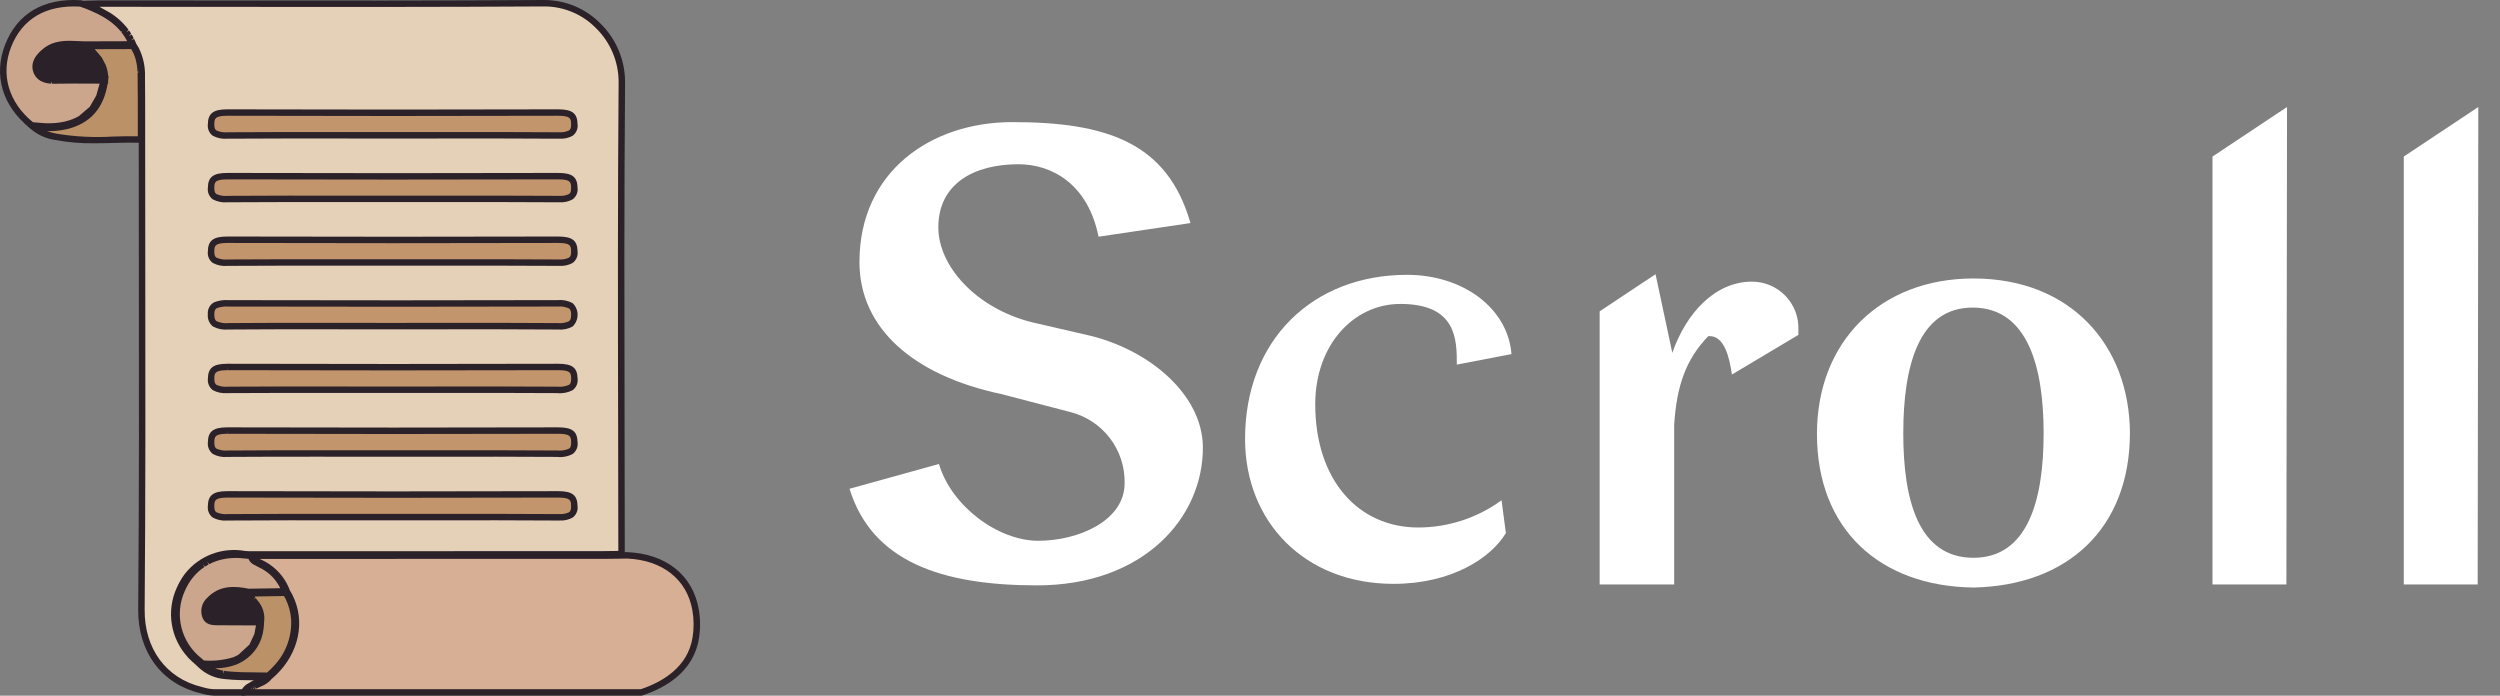 <svg width="115" height="32" viewBox="0 0 115 32" fill="none" xmlns="http://www.w3.org/2000/svg">
<rect x="0" y="0" width="115" height="32" fill="#808080" stroke="none"/>
<path d="M54.761 10.261L50.533 10.888C50.047 8.467 48.391 7.555 46.848 7.555C44.82 7.555 43.163 8.438 43.163 10.461C43.163 12.227 44.877 14.164 47.448 14.819L50.162 15.446C52.932 16.13 55.303 18.181 55.332 20.545C55.361 23.821 52.59 26.927 47.705 26.927C43.277 26.927 40.107 25.815 39.078 22.483L43.192 21.343C43.763 23.28 45.906 24.876 47.762 24.876C49.59 24.876 51.733 23.964 51.733 22.226C51.748 21.477 51.508 20.744 51.051 20.149C50.595 19.553 49.949 19.131 49.219 18.95L46.048 18.124C42.02 17.269 39.535 15.104 39.535 12.056C39.535 7.868 42.849 5.617 46.562 5.617C50.904 5.617 53.704 6.557 54.761 10.261Z" fill="white"/>
<path d="M64.101 26.857C59.987 26.857 57.273 23.98 57.273 20.191C57.273 15.633 60.387 12.642 64.729 12.642C67.271 12.642 69.357 14.151 69.528 16.288L67.014 16.772C67.014 15.633 67.014 13.981 64.415 13.981C62.272 13.981 60.501 15.861 60.501 18.596C60.501 22.071 62.472 24.265 65.243 24.265C66.62 24.262 67.96 23.823 69.071 23.012L69.271 24.521C68.585 25.661 66.786 26.857 64.101 26.857Z" fill="white"/>
<path d="M77.012 19.536V26.886H73.584V14.322L76.155 12.613L76.926 16.231C77.583 14.351 78.926 12.956 80.583 12.956C80.872 12.954 81.158 13.012 81.424 13.124C81.69 13.236 81.931 13.401 82.131 13.609C82.331 13.817 82.487 14.063 82.589 14.333C82.691 14.602 82.737 14.89 82.725 15.178V15.405L79.669 17.229C79.554 16.46 79.326 15.405 78.583 15.463C77.526 16.545 77.126 17.798 77.012 19.536Z" fill="white"/>
<path d="M90.779 12.81C86.522 12.81 83.58 15.687 83.58 19.961C83.58 24.348 86.465 26.969 90.779 27.026C95.092 26.94 97.977 24.32 97.977 19.904C97.949 15.887 95.263 12.81 90.779 12.81ZM90.779 25.658C88.236 25.658 87.551 22.98 87.551 19.932C87.551 16.884 88.236 14.121 90.779 14.149C93.292 14.177 94.007 16.913 94.007 19.932C94.007 22.98 93.292 25.658 90.779 25.658Z" fill="white"/>
<path d="M101.775 7.201L105.203 4.922L105.174 26.886H101.775V7.201Z" fill="white"/>
<path d="M110.574 7.201L114.002 4.922L113.973 26.886H110.574V7.201Z" fill="white"/>
<path d="M3.597 2.038C3.073 2.011 2.532 1.984 2.073 2.363C1.843 2.553 1.55 2.85 1.663 3.236C1.674 3.274 1.688 3.311 1.706 3.347C1.711 3.356 1.717 3.364 1.723 3.374C1.735 3.398 1.75 3.421 1.766 3.443C1.773 3.452 1.782 3.46 1.79 3.469C1.806 3.488 1.824 3.507 1.843 3.524C1.852 3.532 1.863 3.538 1.872 3.546C1.893 3.562 1.914 3.577 1.936 3.59C1.948 3.597 1.96 3.602 1.972 3.608C1.996 3.62 2.021 3.631 2.046 3.641C2.06 3.646 2.075 3.65 2.09 3.654C2.117 3.663 2.143 3.671 2.172 3.677C2.189 3.681 2.208 3.683 2.226 3.686C2.255 3.69 2.283 3.695 2.314 3.698C2.336 3.699 2.359 3.7 2.381 3.701C2.404 3.702 2.426 3.704 2.45 3.704C2.463 3.704 2.476 3.704 2.489 3.704C3.035 3.692 3.59 3.695 4.127 3.698C4.285 3.699 4.442 3.7 4.599 3.7C4.651 3.7 4.703 3.701 4.755 3.701C4.752 3.727 4.747 3.753 4.743 3.779C4.739 3.811 4.734 3.843 4.728 3.874C4.722 3.905 4.716 3.936 4.709 3.966C4.703 3.996 4.697 4.027 4.69 4.056C4.683 4.086 4.674 4.115 4.666 4.145C4.659 4.173 4.651 4.202 4.643 4.229C4.634 4.258 4.624 4.285 4.615 4.313C4.606 4.34 4.597 4.367 4.588 4.393C4.578 4.421 4.566 4.447 4.555 4.473C4.545 4.498 4.535 4.524 4.524 4.548C4.512 4.574 4.499 4.599 4.487 4.624C4.475 4.647 4.464 4.671 4.452 4.694C4.438 4.719 4.424 4.742 4.41 4.766C4.397 4.788 4.385 4.81 4.371 4.831C4.356 4.854 4.34 4.876 4.325 4.898C4.31 4.919 4.297 4.94 4.282 4.959C4.265 4.981 4.247 5.001 4.23 5.022C4.215 5.041 4.2 5.06 4.184 5.078C4.166 5.099 4.146 5.118 4.127 5.137C4.11 5.154 4.094 5.172 4.077 5.189C4.057 5.208 4.036 5.225 4.015 5.244C3.997 5.259 3.98 5.275 3.962 5.29C3.94 5.308 3.916 5.325 3.893 5.342C3.875 5.355 3.857 5.37 3.838 5.383C3.813 5.4 3.788 5.415 3.762 5.431C3.743 5.443 3.724 5.456 3.705 5.467C3.677 5.483 3.649 5.497 3.621 5.512C3.601 5.522 3.583 5.533 3.563 5.543C3.531 5.559 3.497 5.573 3.463 5.587C3.446 5.595 3.43 5.603 3.412 5.61C3.361 5.631 3.307 5.65 3.253 5.668C3.178 5.693 3.102 5.715 3.026 5.732C3.002 5.738 2.978 5.742 2.954 5.747C2.902 5.758 2.851 5.769 2.799 5.777C2.764 5.782 2.729 5.785 2.694 5.79C2.653 5.795 2.612 5.801 2.571 5.804C2.53 5.808 2.488 5.809 2.447 5.811C2.413 5.813 2.379 5.816 2.344 5.817C2.3 5.818 2.255 5.817 2.211 5.817C2.18 5.817 2.149 5.817 2.119 5.817C2.072 5.815 2.025 5.813 1.979 5.81C1.951 5.809 1.922 5.808 1.894 5.806C1.848 5.803 1.801 5.799 1.755 5.795C1.727 5.793 1.7 5.791 1.672 5.788C1.631 5.784 1.59 5.78 1.549 5.775C1.518 5.772 1.488 5.769 1.457 5.765C0.256 4.81 -0.15 3.445 0.371 2.112C0.91 0.734 2.065 0.058 3.709 0.158C4.08 0.281 4.438 0.437 4.78 0.625L4.781 0.625C4.837 0.657 4.892 0.69 4.947 0.725L4.948 0.726C5.002 0.76 5.056 0.796 5.108 0.833L5.11 0.835C5.162 0.872 5.212 0.911 5.262 0.951L5.266 0.954C5.315 0.994 5.363 1.035 5.409 1.078L5.417 1.086C5.462 1.127 5.505 1.17 5.548 1.215C5.553 1.22 5.557 1.225 5.562 1.23C5.601 1.273 5.64 1.317 5.677 1.362C5.685 1.372 5.692 1.382 5.7 1.392C5.733 1.433 5.765 1.476 5.796 1.52C5.808 1.537 5.819 1.554 5.83 1.571C5.856 1.609 5.881 1.648 5.905 1.688C5.921 1.715 5.936 1.744 5.951 1.772C5.968 1.803 5.986 1.835 6.002 1.867C6.023 1.909 6.042 1.953 6.062 1.997C6.068 2.013 6.075 2.028 6.082 2.044L3.865 2.049C3.776 2.047 3.686 2.042 3.597 2.038Z" fill="#CBA68D"/>
<path d="M2.296 5.965C2.278 5.965 2.26 5.965 2.242 5.965L2.211 5.965H2.177L2.115 5.964C2.077 5.964 2.038 5.962 2 5.959L1.398 5.907L1.365 5.881C0.111 4.883 -0.312 3.454 0.234 2.058C0.798 0.614 2.003 -0.094 3.719 0.01L3.759 0.018C4.138 0.143 4.505 0.303 4.855 0.496C4.914 0.53 4.971 0.564 5.027 0.6C5.085 0.637 5.141 0.674 5.195 0.713C5.252 0.754 5.305 0.794 5.357 0.836C5.412 0.881 5.462 0.924 5.511 0.969C5.566 1.021 5.612 1.066 5.657 1.113C5.713 1.175 5.754 1.221 5.793 1.269L5.817 1.3C5.852 1.344 5.886 1.388 5.919 1.435L5.943 1.472C5.982 1.53 6.008 1.57 6.033 1.613C6.047 1.635 6.059 1.658 6.072 1.681L5.959 1.784L6.089 1.713C6.105 1.742 6.121 1.771 6.136 1.801C6.158 1.846 6.179 1.892 6.199 1.938L6.305 2.191L3.866 2.198C3.774 2.195 3.686 2.19 3.597 2.186L3.589 2.186C3.072 2.159 2.583 2.134 2.169 2.477C1.85 2.74 1.738 2.961 1.806 3.194C1.815 3.224 1.826 3.253 1.84 3.281C1.863 3.319 1.873 3.337 1.885 3.353C1.917 3.387 1.928 3.401 1.941 3.412C1.98 3.441 1.995 3.452 2.012 3.462L2.04 3.475C2.059 3.485 2.079 3.495 2.099 3.502L2.091 3.654L2.135 3.513C2.159 3.52 2.181 3.527 2.204 3.532L2.251 3.539C2.279 3.544 2.303 3.548 2.328 3.55L2.451 3.556L2.487 3.556C3.046 3.544 3.621 3.547 4.129 3.55L4.927 3.553L4.893 3.788L4.756 3.805L4.887 3.825L4.86 3.976L4.705 3.99L4.85 4.02L4.816 4.163L4.661 4.168L4.804 4.206L4.763 4.34L4.608 4.336L4.749 4.382L4.701 4.511L4.547 4.495L4.685 4.551L4.63 4.671L4.477 4.645L4.611 4.71L4.583 4.765C4.572 4.785 4.561 4.804 4.55 4.823L4.399 4.786L4.528 4.86L4.497 4.911C4.485 4.93 4.472 4.948 4.459 4.966L4.312 4.917L4.435 5.001L4.401 5.049C4.388 5.066 4.373 5.083 4.359 5.1L4.217 5.04L4.332 5.133L4.296 5.177C4.281 5.193 4.265 5.209 4.25 5.225L4.112 5.154L4.22 5.256L4.181 5.296C4.164 5.311 4.147 5.326 4.13 5.341L3.998 5.26L4.098 5.37L4.056 5.405C4.038 5.42 4.02 5.433 4.001 5.447L3.875 5.356L3.966 5.474L3.923 5.505C3.903 5.519 3.882 5.532 3.861 5.544L3.743 5.444L3.824 5.568L3.78 5.595C3.758 5.608 3.734 5.621 3.711 5.633L3.6 5.524L3.671 5.654L3.629 5.676C3.6 5.69 3.569 5.703 3.538 5.717L3.443 5.597L3.505 5.731L3.469 5.747C3.415 5.769 3.358 5.79 3.301 5.809C3.221 5.835 3.142 5.858 3.062 5.876L3.012 5.886L2.955 5.747L2.965 5.896C2.918 5.906 2.87 5.916 2.823 5.923C2.798 5.927 2.773 5.93 2.748 5.932L2.678 5.941C2.647 5.945 2.616 5.949 2.585 5.952C2.554 5.954 2.522 5.956 2.49 5.957L2.349 5.964C2.331 5.965 2.313 5.965 2.296 5.965ZM2.212 5.669L2.245 5.669C2.277 5.669 2.309 5.67 2.341 5.669L2.477 5.662C2.504 5.661 2.532 5.659 2.56 5.657C2.586 5.655 2.612 5.651 2.639 5.648L2.777 5.631C2.819 5.624 2.861 5.615 2.903 5.607L2.993 5.589C3.064 5.572 3.136 5.552 3.207 5.528C3.259 5.511 3.309 5.493 3.357 5.473L3.405 5.452C3.447 5.434 3.473 5.422 3.499 5.41L3.573 5.371C3.593 5.361 3.612 5.351 3.631 5.34L4.131 4.911L4.427 4.397L4.583 3.848L4.127 3.846C3.621 3.843 3.048 3.84 2.493 3.852L2.451 3.852C2.432 3.852 2.415 3.851 2.397 3.85L2.362 3.7L2.357 3.848C2.338 3.847 2.32 3.847 2.302 3.845C2.269 3.842 2.238 3.837 2.208 3.833C2.172 3.827 2.157 3.825 2.142 3.822C2.109 3.815 2.079 3.806 2.048 3.796C2.021 3.789 2.008 3.785 1.996 3.78C1.966 3.769 1.936 3.755 1.908 3.741C1.886 3.731 1.874 3.725 1.863 3.719C1.836 3.702 1.81 3.684 1.785 3.665C1.771 3.656 1.759 3.646 1.746 3.636C1.723 3.615 1.701 3.592 1.681 3.569C1.67 3.557 1.659 3.545 1.649 3.533C1.629 3.505 1.611 3.477 1.594 3.446C1.587 3.436 1.58 3.424 1.574 3.412C1.552 3.369 1.535 3.324 1.521 3.277C1.368 2.753 1.828 2.374 1.979 2.249C2.482 1.833 3.078 1.863 3.604 1.89L3.597 2.038L3.605 1.89L3.612 1.89C3.698 1.895 3.784 1.899 3.87 1.902L5.851 1.896C5.844 1.883 5.836 1.869 5.829 1.855L5.778 1.764C5.755 1.726 5.732 1.689 5.707 1.653L5.675 1.605C5.646 1.563 5.616 1.523 5.585 1.484L5.678 1.362L5.563 1.456C5.528 1.413 5.491 1.371 5.454 1.331C5.401 1.274 5.359 1.233 5.317 1.194C5.265 1.146 5.22 1.107 5.173 1.069C5.122 1.027 5.073 0.991 5.024 0.955C4.972 0.918 4.921 0.884 4.869 0.85C4.816 0.816 4.762 0.785 4.709 0.754C4.38 0.573 4.036 0.422 3.681 0.304C2.117 0.216 1.021 0.859 0.51 2.165C0.019 3.422 0.395 4.712 1.517 5.623L1.987 5.662C2.052 5.666 2.087 5.668 2.123 5.669L2.175 5.669L2.212 5.669Z" fill="#2B2129"/>
<path d="M3.936 2.179C3.951 2.191 3.966 2.203 3.98 2.215C3.994 2.227 4.008 2.238 4.022 2.249C4.037 2.261 4.051 2.274 4.065 2.286C4.08 2.298 4.093 2.31 4.107 2.322C4.12 2.333 4.132 2.345 4.144 2.356C4.16 2.37 4.175 2.384 4.19 2.398L4.192 2.4C4.328 2.527 4.446 2.671 4.544 2.828L4.545 2.83C4.564 2.861 4.581 2.893 4.598 2.925L4.6 2.929C4.616 2.961 4.631 2.993 4.646 3.027L4.649 3.034C4.662 3.066 4.674 3.099 4.686 3.132L4.69 3.143C4.7 3.175 4.709 3.208 4.718 3.241C4.719 3.247 4.721 3.253 4.722 3.259C4.73 3.29 4.736 3.323 4.741 3.355C4.743 3.364 4.745 3.372 4.746 3.381C4.751 3.411 4.753 3.441 4.756 3.472C4.757 3.485 4.759 3.497 4.76 3.51C4.762 3.537 4.762 3.565 4.762 3.593C4.762 3.607 4.763 3.62 4.763 3.634C4.551 3.634 4.339 3.633 4.127 3.632C3.977 3.631 3.823 3.631 3.671 3.63C3.279 3.629 2.883 3.629 2.489 3.637C2.062 3.644 1.814 3.509 1.729 3.217C1.627 2.869 1.902 2.592 2.118 2.414C2.153 2.385 2.19 2.358 2.228 2.333C2.238 2.327 2.247 2.32 2.257 2.314C2.292 2.292 2.327 2.272 2.363 2.254L2.371 2.25C2.409 2.231 2.448 2.215 2.488 2.2C2.498 2.196 2.508 2.192 2.518 2.188C2.553 2.176 2.589 2.165 2.624 2.155C2.629 2.154 2.634 2.152 2.639 2.151C2.679 2.141 2.719 2.132 2.76 2.125C2.771 2.123 2.781 2.121 2.792 2.12C2.827 2.114 2.862 2.109 2.897 2.106C2.904 2.105 2.911 2.104 2.917 2.103C2.958 2.099 2.999 2.096 3.04 2.094C3.052 2.094 3.063 2.094 3.075 2.093C3.109 2.092 3.143 2.091 3.177 2.091C3.185 2.091 3.193 2.091 3.201 2.091C3.264 2.091 3.327 2.093 3.39 2.095L3.399 2.095C3.464 2.098 3.53 2.101 3.595 2.104C3.682 2.109 3.768 2.113 3.854 2.116C3.867 2.125 3.879 2.135 3.892 2.145C3.907 2.156 3.921 2.168 3.936 2.179Z" fill="#2B2129"/>
<path d="M2.46 3.785C1.982 3.785 1.688 3.608 1.586 3.258C1.446 2.777 1.88 2.418 2.023 2.3C2.062 2.268 2.103 2.238 2.146 2.21L2.178 2.189C2.217 2.165 2.256 2.142 2.296 2.122C2.341 2.099 2.388 2.079 2.435 2.061L2.469 2.049C2.507 2.035 2.546 2.023 2.586 2.012C2.645 1.997 2.689 1.987 2.733 1.98L2.766 1.974C2.806 1.968 2.843 1.962 2.881 1.958C2.946 1.952 2.989 1.949 3.033 1.947L3.063 1.945C3.108 1.944 3.146 1.943 3.184 1.943C3.269 1.943 3.332 1.945 3.395 1.947L3.602 1.956C3.688 1.961 3.773 1.965 3.858 1.968L3.906 1.969L3.971 2.019L3.904 2.155L3.995 2.038L4.061 2.09L3.993 2.226L4.087 2.111L4.149 2.162L4.078 2.297L4.175 2.185L4.232 2.235L4.157 2.368L4.257 2.258L4.292 2.291C4.439 2.427 4.566 2.582 4.671 2.752C4.693 2.788 4.712 2.822 4.73 2.858C4.75 2.897 4.767 2.932 4.782 2.969C4.8 3.012 4.814 3.048 4.826 3.085C4.842 3.133 4.852 3.169 4.862 3.205C4.875 3.259 4.882 3.295 4.888 3.33C4.898 3.391 4.901 3.425 4.904 3.459L4.908 3.5C4.91 3.528 4.91 3.556 4.91 3.584L4.911 3.636L4.909 3.782L3.671 3.778C3.279 3.777 2.884 3.777 2.492 3.785C2.482 3.785 2.471 3.785 2.46 3.785ZM2.76 2.125L2.786 2.271C2.749 2.277 2.712 2.285 2.676 2.294C2.631 2.307 2.599 2.317 2.568 2.328C2.523 2.344 2.479 2.362 2.437 2.382C2.398 2.402 2.367 2.42 2.336 2.44L2.31 2.456C2.276 2.478 2.243 2.502 2.212 2.528C1.917 2.772 1.812 2.971 1.871 3.175C1.915 3.325 2.024 3.497 2.487 3.489C2.88 3.481 3.278 3.481 3.672 3.482L4.714 3.486L4.756 3.472L4.608 3.485C4.606 3.457 4.603 3.43 4.599 3.403C4.59 3.35 4.585 3.321 4.578 3.293C4.566 3.248 4.558 3.218 4.549 3.189C4.535 3.149 4.524 3.12 4.512 3.091C4.496 3.054 4.483 3.025 4.468 2.996C4.451 2.963 4.435 2.934 4.418 2.906C4.327 2.759 4.216 2.625 4.09 2.507L3.801 2.262C3.73 2.259 3.659 2.256 3.587 2.252L3.393 2.243C3.323 2.24 3.262 2.239 3.201 2.239C3.145 2.239 3.112 2.24 3.08 2.241L3.04 2.094L3.047 2.242C3.009 2.244 2.97 2.247 2.932 2.25C2.88 2.256 2.848 2.26 2.816 2.266L2.76 2.125Z" fill="#2B2129"/>
<path d="M5.218 6.428C4.332 6.483 3.443 6.438 2.567 6.293C2.189 6.24 1.832 6.084 1.537 5.841C1.55 5.843 1.564 5.844 1.577 5.845C1.617 5.849 1.656 5.853 1.695 5.857C1.725 5.859 1.754 5.862 1.784 5.864C1.824 5.868 1.864 5.87 1.904 5.873C1.934 5.875 1.964 5.877 1.994 5.878C2.034 5.88 2.074 5.881 2.114 5.882C2.145 5.883 2.175 5.884 2.205 5.884C2.216 5.884 2.227 5.885 2.237 5.885C2.256 5.885 2.275 5.883 2.294 5.883C2.347 5.882 2.399 5.881 2.452 5.878C2.482 5.877 2.513 5.874 2.544 5.872C2.595 5.868 2.647 5.863 2.698 5.857C2.729 5.853 2.759 5.849 2.789 5.845C2.844 5.837 2.899 5.826 2.955 5.815C2.981 5.809 3.007 5.805 3.033 5.799C3.114 5.78 3.195 5.758 3.275 5.732C3.332 5.713 3.387 5.693 3.441 5.671C4.236 5.349 4.689 4.702 4.824 3.701H4.828L4.829 3.67L4.834 3.634H4.829C4.829 3.599 4.83 3.564 4.828 3.531C4.827 3.516 4.825 3.501 4.824 3.486C4.822 3.457 4.82 3.428 4.816 3.399C4.814 3.382 4.81 3.365 4.807 3.348C4.803 3.323 4.799 3.298 4.794 3.274C4.79 3.256 4.785 3.239 4.781 3.222C4.775 3.199 4.77 3.176 4.763 3.154C4.758 3.137 4.752 3.12 4.746 3.103C4.738 3.082 4.731 3.061 4.723 3.04C4.716 3.023 4.709 3.007 4.702 2.99C4.694 2.97 4.685 2.951 4.675 2.931C4.668 2.915 4.659 2.899 4.651 2.883C4.641 2.864 4.631 2.846 4.621 2.828C4.612 2.812 4.602 2.797 4.593 2.781C4.582 2.764 4.571 2.746 4.559 2.729C4.549 2.714 4.539 2.699 4.529 2.684C4.517 2.668 4.505 2.651 4.493 2.635C4.482 2.62 4.471 2.606 4.459 2.592C4.447 2.576 4.434 2.56 4.42 2.545C4.409 2.531 4.397 2.518 4.385 2.504C4.372 2.489 4.358 2.474 4.344 2.459C4.332 2.446 4.319 2.433 4.307 2.42C4.293 2.406 4.278 2.392 4.264 2.377C4.251 2.365 4.238 2.352 4.225 2.34C4.21 2.326 4.196 2.313 4.181 2.299C4.168 2.287 4.155 2.275 4.141 2.264C4.126 2.25 4.111 2.237 4.095 2.224C4.082 2.213 4.069 2.202 4.055 2.19C4.039 2.177 4.024 2.165 4.008 2.152C3.995 2.141 3.982 2.131 3.968 2.12L3.963 2.116L6.115 2.11C6.135 2.138 6.152 2.167 6.169 2.196C6.185 2.222 6.203 2.247 6.217 2.274C6.234 2.305 6.248 2.337 6.263 2.368C6.276 2.395 6.29 2.422 6.301 2.449C6.314 2.481 6.325 2.513 6.336 2.545C6.346 2.572 6.357 2.599 6.365 2.626C6.375 2.659 6.383 2.692 6.391 2.725C6.398 2.752 6.406 2.779 6.412 2.806C6.419 2.84 6.424 2.873 6.43 2.907C6.435 2.933 6.44 2.959 6.444 2.985C6.45 3.021 6.453 3.058 6.457 3.094C6.459 3.117 6.463 3.139 6.465 3.162C6.468 3.204 6.471 3.247 6.473 3.289C6.474 3.304 6.475 3.32 6.476 3.335C6.478 3.393 6.48 3.449 6.48 3.504C6.489 4.199 6.489 4.905 6.488 5.588C6.488 5.865 6.488 6.141 6.489 6.418C6.065 6.407 5.634 6.417 5.218 6.428Z" fill="#BB9168"/>
<path d="M4.338 6.591C3.734 6.601 3.13 6.549 2.537 6.438C2.131 6.381 1.75 6.212 1.436 5.95L1.105 5.645L1.553 5.694L1.57 5.804L1.582 5.791L1.592 5.698L2.205 5.736L2.237 5.885L2.239 5.737L2.292 5.735C2.342 5.734 2.393 5.733 2.443 5.73L2.532 5.725C2.581 5.721 2.63 5.716 2.68 5.71L2.767 5.699C2.819 5.691 2.872 5.681 2.924 5.67L2.999 5.655C3.075 5.637 3.152 5.616 3.228 5.591C3.282 5.573 3.334 5.554 3.384 5.534C4.126 5.234 4.549 4.628 4.677 3.681L4.68 3.654L4.68 3.632C4.68 3.6 4.68 3.568 4.679 3.538L4.823 3.486L4.675 3.498C4.673 3.467 4.671 3.442 4.668 3.418L4.568 3.057L4.343 2.684L3.876 2.236L3.541 1.973L3.962 1.968L6.192 1.962L6.237 2.025C6.253 2.049 6.268 2.074 6.283 2.098L6.31 2.142C6.323 2.162 6.336 2.182 6.347 2.203C6.361 2.229 6.373 2.255 6.386 2.281L6.409 2.33C6.419 2.351 6.429 2.371 6.438 2.392C6.449 2.418 6.458 2.445 6.467 2.471L6.485 2.522C6.493 2.542 6.5 2.563 6.507 2.583C6.515 2.61 6.521 2.636 6.528 2.663L6.541 2.715C6.547 2.735 6.552 2.754 6.556 2.774C6.562 2.802 6.567 2.83 6.572 2.857L6.59 2.963C6.595 2.995 6.598 3.025 6.601 3.056L6.459 3.121L6.607 3.103L6.612 3.149C6.615 3.191 6.618 3.233 6.62 3.275L6.623 3.329C6.626 3.388 6.627 3.446 6.628 3.502C6.637 4.193 6.636 4.896 6.636 5.575L6.637 6.57L6.484 6.566C6.061 6.555 5.634 6.565 5.221 6.576L5.217 6.428L5.219 6.576C4.928 6.583 4.633 6.591 4.338 6.591ZM5.211 6.28L5.217 6.428L5.213 6.28C5.581 6.271 5.96 6.261 6.339 6.267V5.588C6.34 4.897 6.34 4.196 6.331 3.506C6.331 3.452 6.329 3.397 6.327 3.342L6.472 3.289L6.324 3.297C6.322 3.252 6.32 3.214 6.316 3.174L6.309 3.11C6.304 3.06 6.301 3.033 6.297 3.006L6.284 2.933C6.276 2.883 6.272 2.86 6.267 2.837L6.247 2.762C6.235 2.713 6.23 2.691 6.223 2.67L6.196 2.594C6.179 2.547 6.172 2.526 6.164 2.505C6.158 2.491 6.15 2.476 6.143 2.461L6.128 2.431C6.107 2.385 6.098 2.365 6.087 2.345C6.079 2.33 6.07 2.316 6.061 2.302L6.043 2.273L6.034 2.258L4.358 2.263L4.683 2.647L4.861 2.986C4.869 3.007 4.877 3.029 4.884 3.051L4.904 3.111C4.911 3.133 4.917 3.155 4.922 3.177L4.939 3.242C4.944 3.265 4.947 3.29 4.952 3.313L4.963 3.38C4.966 3.409 4.969 3.439 4.971 3.469L4.973 3.486H4.997L4.976 3.688V3.705L4.971 3.849H4.952C4.788 4.837 4.311 5.478 3.496 5.808C3.44 5.831 3.381 5.852 3.322 5.872C3.237 5.9 3.152 5.923 3.066 5.943L3.01 5.955C2.926 5.972 2.868 5.983 2.811 5.991L2.719 6.003C2.662 6.01 2.608 6.016 2.554 6.02L2.459 6.026C2.404 6.029 2.35 6.03 2.296 6.031L2.236 6.033L2.155 6.031C2.299 6.08 2.447 6.119 2.597 6.148C3.46 6.291 4.337 6.335 5.211 6.28Z" fill="#2B2129"/>
<path d="M11.26 31.775C11.252 31.787 11.245 31.801 11.237 31.814C11.23 31.827 11.222 31.838 11.216 31.852H9.851C9.663 31.844 9.476 31.812 9.296 31.757L9.243 31.743C7.539 31.332 6.489 29.914 6.505 28.044C6.548 22.821 6.541 17.51 6.534 12.374C6.532 10.421 6.53 8.468 6.529 6.514V6.48C6.529 6.192 6.529 5.905 6.529 5.617C6.529 4.934 6.53 4.229 6.521 3.535C6.537 3.097 6.444 2.662 6.25 2.269C6.217 2.209 6.181 2.15 6.141 2.094C6.114 2.026 6.086 1.96 6.055 1.896C6.045 1.875 6.033 1.854 6.022 1.833C6.001 1.791 5.979 1.749 5.956 1.709C5.943 1.685 5.928 1.663 5.913 1.639C5.892 1.604 5.87 1.569 5.847 1.535C5.831 1.512 5.814 1.489 5.797 1.466C5.775 1.435 5.752 1.404 5.729 1.374C5.711 1.351 5.692 1.329 5.673 1.307C5.649 1.279 5.626 1.251 5.601 1.224C5.581 1.203 5.561 1.182 5.54 1.161C5.516 1.136 5.491 1.11 5.465 1.086C5.444 1.066 5.422 1.046 5.4 1.027C5.374 1.003 5.348 0.98 5.321 0.958C5.299 0.939 5.276 0.921 5.253 0.902C5.226 0.881 5.198 0.86 5.171 0.84C5.147 0.822 5.123 0.805 5.099 0.788C5.071 0.768 5.043 0.749 5.014 0.73C4.989 0.714 4.964 0.698 4.939 0.682C4.91 0.664 4.881 0.647 4.852 0.629C4.826 0.614 4.8 0.599 4.774 0.584C4.744 0.568 4.715 0.552 4.686 0.536C4.659 0.522 4.631 0.507 4.604 0.493C4.575 0.478 4.545 0.464 4.515 0.449C4.487 0.436 4.459 0.422 4.431 0.409C4.402 0.395 4.372 0.382 4.343 0.369C4.313 0.356 4.284 0.343 4.254 0.331C4.226 0.319 4.197 0.307 4.169 0.295C4.137 0.282 4.106 0.27 4.075 0.257C4.049 0.247 4.023 0.237 3.998 0.227C3.963 0.214 3.928 0.201 3.894 0.188L3.887 0.185L3.948 0.182C4.11 0.174 4.276 0.165 4.44 0.165C6.422 0.165 8.404 0.166 10.384 0.169C15.187 0.173 20.154 0.178 25.038 0.148H25.059C25.521 0.151 25.979 0.246 26.404 0.427C26.828 0.608 27.213 0.873 27.534 1.204C28.215 1.88 28.6 2.798 28.605 3.757C28.56 9.041 28.571 14.413 28.581 19.609C28.585 21.568 28.588 23.527 28.59 25.487C28.503 25.488 28.416 25.49 28.329 25.492C28.125 25.496 27.913 25.5 27.705 25.5C22.939 25.502 18.172 25.503 13.405 25.503L11.498 25.503C11.471 25.502 11.443 25.501 11.416 25.5C11.357 25.5 11.299 25.496 11.241 25.489C10.758 25.403 10.261 25.449 9.802 25.621C9.344 25.794 8.94 26.087 8.635 26.469C8.622 26.485 8.61 26.502 8.597 26.518C8.532 26.607 8.472 26.7 8.418 26.795C8.363 26.891 8.313 26.99 8.268 27.091C8.008 27.662 7.947 28.304 8.096 28.914C8.244 29.524 8.594 30.066 9.089 30.454L9.174 30.534L9.183 30.542L9.183 30.542L9.174 30.534L9.389 30.595L9.233 30.592C9.543 30.886 9.944 31.062 10.37 31.092C10.481 31.104 10.592 31.113 10.704 31.12C10.744 31.123 10.785 31.124 10.825 31.126C10.897 31.13 10.969 31.134 11.04 31.136L11.054 31.136C11.273 31.143 11.492 31.145 11.707 31.146C11.727 31.146 11.747 31.146 11.767 31.147C11.912 31.148 12.058 31.149 12.203 31.152L12.203 31.153C12.177 31.18 12.15 31.205 12.12 31.227C12.115 31.231 12.11 31.235 12.105 31.239C12.076 31.26 12.046 31.279 12.015 31.297L11.996 31.308C11.965 31.325 11.932 31.342 11.899 31.358L11.878 31.367C11.846 31.382 11.813 31.397 11.78 31.412L11.775 31.413C11.737 31.43 11.698 31.448 11.66 31.466C11.644 31.474 11.627 31.481 11.611 31.489C11.601 31.494 11.591 31.5 11.581 31.505C11.564 31.514 11.548 31.522 11.532 31.532C11.521 31.538 11.511 31.545 11.5 31.551C11.485 31.561 11.47 31.57 11.455 31.58C11.445 31.587 11.435 31.596 11.424 31.603C11.411 31.614 11.397 31.624 11.383 31.635C11.373 31.644 11.364 31.654 11.354 31.663C11.342 31.675 11.33 31.687 11.318 31.7C11.309 31.71 11.3 31.722 11.291 31.733C11.281 31.747 11.27 31.76 11.26 31.775Z" fill="#E5D1B8"/>
<path d="M11.216 32H9.851C9.651 31.992 9.452 31.958 9.26 31.9L9.206 31.886C7.434 31.459 6.341 29.985 6.357 28.043C6.401 22.823 6.394 17.516 6.387 12.383C6.384 10.421 6.382 8.465 6.382 6.514L6.381 5.617C6.382 4.926 6.382 4.226 6.373 3.537C6.389 3.123 6.302 2.712 6.12 2.34C6.09 2.285 6.057 2.231 6.02 2.179L6.003 2.148C5.978 2.083 5.951 2.021 5.922 1.96L5.891 1.9C5.867 1.855 5.848 1.818 5.828 1.783L5.787 1.717C5.761 1.674 5.744 1.646 5.725 1.618L5.67 1.542C5.651 1.516 5.633 1.491 5.613 1.466L5.575 1.42C5.535 1.373 5.514 1.348 5.492 1.324L5.445 1.275C5.411 1.24 5.388 1.216 5.363 1.193L5.303 1.138C5.277 1.115 5.252 1.093 5.227 1.071L5.161 1.018C5.135 0.998 5.11 0.978 5.083 0.959L4.538 0.625L3.842 0.326L3.166 0.076L3.941 0.034C4.3 0.016 4.671 0.017 5.035 0.017C6.818 0.017 8.602 0.019 10.384 0.021H10.483C15.254 0.025 20.187 0.03 25.038 0C25.523 0.001 26.004 0.098 26.451 0.287C26.898 0.476 27.302 0.753 27.64 1.1C28.349 1.804 28.749 2.76 28.754 3.758C28.709 9.038 28.72 14.407 28.73 19.599C28.735 21.568 28.738 23.527 28.74 25.487V25.632L28.334 25.64C28.122 25.644 27.912 25.648 27.706 25.648L11.499 25.651L11.417 25.648C11.351 25.648 11.286 25.643 11.221 25.636C10.764 25.553 10.294 25.596 9.859 25.759C9.425 25.921 9.042 26.198 8.752 26.56L8.717 26.606C8.656 26.69 8.599 26.778 8.548 26.868C8.495 26.959 8.447 27.053 8.405 27.149C8.158 27.691 8.1 28.3 8.241 28.879C8.383 29.458 8.715 29.972 9.184 30.34L9.25 30.401L10.527 30.765L9.699 30.749C9.914 30.856 10.148 30.922 10.387 30.945C10.495 30.957 10.605 30.965 10.714 30.973L10.877 30.98C10.933 30.983 10.989 30.986 11.046 30.988C11.277 30.995 11.494 30.996 11.708 30.998L11.74 30.998C11.915 30.999 12.061 31.001 12.207 31.004L12.537 31.01L12.312 31.253C12.281 31.286 12.248 31.316 12.212 31.344C12.173 31.373 12.133 31.4 12.09 31.425C12.034 31.456 11.999 31.474 11.963 31.491L11.678 31.621L11.582 31.505L11.651 31.636L11.606 31.66L11.501 31.551L11.579 31.677L11.54 31.701L11.425 31.603L11.515 31.721L11.481 31.747L11.355 31.663L11.458 31.769L11.43 31.798L11.292 31.733L11.409 31.824L11.313 31.976L11.216 32ZM6.273 2.024C6.312 2.08 6.348 2.138 6.381 2.198C6.587 2.612 6.686 3.071 6.67 3.533C6.678 4.223 6.678 4.925 6.678 5.604L6.678 6.514C6.678 8.468 6.68 10.421 6.683 12.374C6.69 17.516 6.697 22.824 6.654 28.045C6.639 29.843 7.645 31.205 9.278 31.599L9.334 31.614C9.502 31.665 9.676 31.696 9.851 31.704H11.13L11.137 31.693C11.148 31.677 11.159 31.663 11.171 31.648C11.191 31.622 11.199 31.611 11.208 31.601C11.22 31.588 11.233 31.575 11.246 31.563L11.287 31.524C11.3 31.512 11.314 31.501 11.329 31.491L11.588 31.336C11.623 31.32 11.652 31.307 11.681 31.294C11.457 31.292 11.254 31.291 11.05 31.284C10.978 31.282 10.92 31.279 10.862 31.276L10.695 31.268C10.581 31.261 10.468 31.252 10.355 31.239C9.895 31.206 9.462 31.014 9.129 30.697L8.986 30.561C8.885 30.477 8.788 30.388 8.698 30.293L8.631 30.231L8.642 30.234C8.251 29.81 7.993 29.28 7.903 28.711C7.812 28.141 7.892 27.558 8.133 27.033C8.179 26.927 8.232 26.823 8.29 26.723C8.347 26.622 8.41 26.524 8.479 26.431L8.518 26.379C8.839 25.975 9.264 25.666 9.747 25.484C10.23 25.302 10.754 25.253 11.262 25.343C11.314 25.349 11.367 25.353 11.419 25.353L11.507 25.356L27.706 25.352C27.91 25.352 28.118 25.348 28.319 25.344L28.443 25.341C28.441 23.431 28.438 21.52 28.434 19.61C28.423 14.407 28.413 9.037 28.457 3.755C28.452 2.836 28.082 1.956 27.429 1.308C27.122 0.991 26.754 0.737 26.347 0.564C25.94 0.39 25.503 0.299 25.06 0.296C20.188 0.326 15.254 0.321 10.483 0.317H10.385C8.448 0.315 6.511 0.314 4.575 0.313L5.097 0.607C5.126 0.626 5.156 0.646 5.184 0.667L5.26 0.721C5.289 0.742 5.317 0.764 5.345 0.786L5.417 0.845C5.445 0.868 5.473 0.892 5.5 0.916L5.568 0.979C5.595 1.005 5.621 1.031 5.647 1.058L5.711 1.125C5.736 1.151 5.759 1.179 5.783 1.207L5.846 1.282C5.868 1.31 5.889 1.339 5.911 1.369L5.814 1.487L5.933 1.399L5.971 1.452C5.992 1.483 6.012 1.516 6.032 1.548L5.929 1.664L6.055 1.585L6.086 1.636C6.108 1.675 6.129 1.716 6.15 1.757L6.036 1.858L6.167 1.788L6.189 1.832C6.219 1.894 6.247 1.958 6.273 2.024Z" fill="#2B2129"/>
<path d="M11.975 28.915C11.99 28.808 11.999 28.7 12.002 28.591C12.024 28.429 12.009 28.264 11.958 28.108C11.908 27.952 11.823 27.809 11.711 27.689C11.688 27.657 11.665 27.624 11.642 27.59C11.636 27.581 11.63 27.572 11.623 27.563C11.607 27.538 11.591 27.513 11.575 27.488C11.567 27.476 11.56 27.463 11.553 27.45C11.54 27.428 11.527 27.405 11.515 27.382C11.508 27.368 11.501 27.353 11.495 27.339C11.488 27.325 11.482 27.31 11.476 27.295L11.486 27.295L13.151 27.268C13.17 27.3 13.186 27.332 13.204 27.364C13.229 27.408 13.254 27.451 13.276 27.496C13.294 27.533 13.309 27.571 13.325 27.609C13.343 27.652 13.363 27.694 13.379 27.737C13.395 27.779 13.406 27.822 13.42 27.865C13.432 27.904 13.447 27.943 13.457 27.983C13.47 28.033 13.48 28.084 13.49 28.135C13.497 28.168 13.505 28.2 13.511 28.233C13.521 28.297 13.528 28.362 13.534 28.426C13.535 28.446 13.539 28.466 13.54 28.485C13.561 28.886 13.502 29.287 13.366 29.664C13.23 30.041 13.021 30.389 12.751 30.685C12.727 30.713 12.7 30.739 12.675 30.766C12.635 30.808 12.597 30.85 12.555 30.891C12.487 30.957 12.415 31.022 12.34 31.085C12.154 31.081 11.968 31.08 11.782 31.078C11.566 31.077 11.347 31.076 11.127 31.069L11.111 31.069C11.057 31.067 11.004 31.064 10.95 31.061C10.778 31.054 10.607 31.043 10.438 31.025C10.386 31.019 10.335 31.012 10.285 31.004C10.269 31.001 10.253 30.997 10.237 30.994C10.204 30.988 10.171 30.981 10.139 30.974C10.121 30.969 10.103 30.964 10.085 30.959C10.056 30.952 10.028 30.944 10 30.936C9.981 30.93 9.963 30.923 9.945 30.917C9.919 30.908 9.893 30.899 9.868 30.889C9.85 30.882 9.832 30.874 9.815 30.866C9.79 30.856 9.767 30.845 9.743 30.834C9.726 30.825 9.709 30.816 9.692 30.807C9.67 30.795 9.647 30.783 9.626 30.77C9.609 30.76 9.593 30.75 9.578 30.74C9.556 30.727 9.536 30.713 9.515 30.698C9.5 30.687 9.485 30.676 9.471 30.665C9.457 30.654 9.444 30.643 9.43 30.632L9.391 30.595C9.465 30.594 9.54 30.594 9.615 30.594C10.021 30.62 10.429 30.565 10.813 30.433C10.919 30.39 11.02 30.338 11.117 30.279C11.355 30.132 11.556 29.932 11.705 29.696C11.853 29.459 11.946 29.192 11.975 28.915Z" fill="#BB9168"/>
<path d="M12.392 31.234L12.337 31.233C12.155 31.229 11.974 31.228 11.792 31.226C11.564 31.225 11.344 31.224 11.123 31.217L10.943 31.209C10.769 31.201 10.594 31.191 10.422 31.172C10.367 31.166 10.313 31.158 10.26 31.149L10.226 31.143C10.174 31.133 10.139 31.126 10.105 31.118L10.064 31.107C10.015 31.094 9.985 31.086 9.956 31.077L9.91 31.061C9.868 31.047 9.84 31.037 9.813 31.026L9.763 31.005C9.729 30.991 9.703 30.979 9.678 30.966L9.622 30.938C9.597 30.925 9.573 30.911 9.549 30.897L9.497 30.865C9.474 30.85 9.451 30.834 9.429 30.818L9.289 30.704L9.018 30.453L9.388 30.447C9.464 30.446 9.539 30.446 9.615 30.446C10.002 30.471 10.39 30.42 10.757 30.296C10.855 30.256 10.949 30.208 11.039 30.152C11.258 30.017 11.444 29.833 11.581 29.615C11.718 29.397 11.802 29.15 11.828 28.894C11.843 28.792 11.851 28.69 11.854 28.587C11.873 28.441 11.86 28.292 11.814 28.151C11.768 28.01 11.692 27.882 11.59 27.775L11.5 27.645C11.483 27.619 11.465 27.592 11.449 27.566L11.432 27.537C11.41 27.5 11.396 27.475 11.383 27.45L11.258 27.154L11.473 27.148L13.234 27.119L13.278 27.192C13.292 27.214 13.305 27.238 13.317 27.261L13.352 27.325C13.372 27.36 13.392 27.396 13.409 27.432C13.423 27.459 13.434 27.487 13.446 27.515L13.476 27.586C13.491 27.619 13.506 27.652 13.518 27.686C13.53 27.718 13.54 27.752 13.55 27.785L13.574 27.858C13.583 27.887 13.593 27.916 13.601 27.945C13.612 27.988 13.62 28.031 13.629 28.074L13.643 28.14C13.648 28.163 13.653 28.186 13.657 28.209C13.668 28.277 13.675 28.345 13.681 28.413L13.688 28.476C13.71 28.895 13.649 29.316 13.507 29.712C13.365 30.108 13.146 30.472 12.863 30.783C12.846 30.802 12.828 30.82 12.811 30.838L12.76 30.891C12.727 30.927 12.694 30.962 12.659 30.997C12.588 31.066 12.513 31.134 12.435 31.199L12.392 31.234ZM9.895 30.74L9.923 30.751C9.946 30.76 9.97 30.769 9.994 30.777L10.044 30.794C10.069 30.802 10.096 30.809 10.122 30.816L10.173 30.83C10.203 30.837 10.234 30.843 10.265 30.849L10.285 31.004L10.31 30.858C10.357 30.866 10.405 30.873 10.454 30.878C10.62 30.896 10.788 30.906 10.956 30.913L11.115 30.921C11.35 30.928 11.568 30.929 11.783 30.93C11.957 30.931 12.123 30.933 12.287 30.936C12.344 30.887 12.399 30.836 12.452 30.785C12.483 30.754 12.513 30.722 12.542 30.69L12.597 30.632C12.612 30.617 12.626 30.602 12.639 30.587C12.897 30.306 13.096 29.976 13.226 29.616C13.355 29.258 13.411 28.876 13.392 28.495L13.386 28.439C13.38 28.378 13.374 28.317 13.364 28.257C13.361 28.239 13.357 28.222 13.353 28.205L13.338 28.131C13.33 28.094 13.323 28.057 13.313 28.021C13.307 27.997 13.299 27.974 13.292 27.95L13.266 27.87C13.258 27.843 13.25 27.815 13.239 27.788C13.229 27.76 13.217 27.733 13.205 27.706L13.171 27.628C13.162 27.605 13.153 27.582 13.142 27.56C13.127 27.53 13.11 27.5 13.093 27.47L13.064 27.417L11.72 27.439C11.729 27.453 11.738 27.467 11.747 27.48L11.642 27.591L11.764 27.507L11.832 27.604C11.957 27.74 12.051 27.901 12.105 28.078C12.16 28.253 12.174 28.439 12.147 28.622C12.146 28.727 12.137 28.832 12.122 28.936C12.089 29.235 11.988 29.522 11.828 29.777C11.667 30.031 11.45 30.246 11.194 30.405C11.091 30.468 10.982 30.523 10.869 30.57C10.558 30.686 10.228 30.744 9.895 30.74ZM11.619 27.441L11.575 27.488L11.652 27.441L11.619 27.441Z" fill="#2B2129"/>
<path d="M11.941 28.556L11.466 28.554C10.996 28.553 10.528 28.55 10.059 28.548L10.017 28.547C9.79 28.547 9.575 28.546 9.499 28.282C9.468 28.171 9.469 28.053 9.502 27.942C9.534 27.831 9.597 27.732 9.683 27.655C9.718 27.618 9.753 27.585 9.789 27.553C9.8 27.543 9.811 27.534 9.823 27.524C9.848 27.503 9.874 27.483 9.9 27.464C9.913 27.455 9.925 27.446 9.938 27.438C9.967 27.418 9.997 27.4 10.027 27.384C10.035 27.379 10.043 27.373 10.051 27.369C10.088 27.349 10.126 27.332 10.164 27.317C10.178 27.311 10.193 27.306 10.207 27.301C10.232 27.291 10.258 27.282 10.285 27.275C10.301 27.27 10.318 27.265 10.334 27.261C10.36 27.254 10.387 27.248 10.413 27.243C10.429 27.24 10.444 27.237 10.46 27.234C10.499 27.228 10.539 27.223 10.58 27.219C10.597 27.218 10.614 27.218 10.631 27.216C10.658 27.215 10.685 27.214 10.713 27.213C10.731 27.213 10.75 27.213 10.769 27.214C10.8 27.214 10.832 27.215 10.863 27.217C10.879 27.218 10.894 27.218 10.909 27.219C10.957 27.223 11.005 27.227 11.055 27.234L11.071 27.236C11.121 27.242 11.172 27.25 11.223 27.258L11.231 27.26C11.287 27.269 11.344 27.28 11.402 27.292C11.409 27.313 11.42 27.333 11.429 27.354C11.436 27.369 11.442 27.386 11.45 27.401C11.462 27.425 11.476 27.449 11.49 27.473C11.498 27.487 11.505 27.5 11.513 27.514C11.529 27.54 11.546 27.566 11.563 27.591C11.57 27.602 11.577 27.612 11.584 27.623C11.608 27.658 11.633 27.693 11.657 27.728C11.68 27.76 11.702 27.791 11.724 27.823C11.728 27.83 11.733 27.837 11.737 27.844C11.755 27.869 11.771 27.894 11.787 27.919C11.792 27.926 11.795 27.933 11.799 27.94C11.815 27.966 11.831 27.991 11.845 28.018C11.848 28.023 11.85 28.029 11.853 28.035C11.867 28.063 11.881 28.091 11.893 28.119C11.895 28.124 11.897 28.13 11.899 28.135C11.91 28.164 11.92 28.194 11.929 28.224C11.931 28.231 11.931 28.237 11.933 28.244C11.94 28.273 11.946 28.304 11.95 28.334C11.951 28.344 11.951 28.354 11.951 28.364C11.954 28.392 11.954 28.421 11.954 28.449C11.953 28.467 11.95 28.485 11.948 28.503C11.946 28.52 11.944 28.538 11.941 28.556Z" fill="#2B2129"/>
<path d="M12.065 28.704L11.465 28.702C10.996 28.701 10.527 28.698 10.058 28.696L10.016 28.695C9.783 28.695 9.463 28.694 9.357 28.323C9.318 28.187 9.319 28.043 9.357 27.907C9.396 27.772 9.471 27.649 9.575 27.554C9.613 27.513 9.651 27.477 9.691 27.442L9.719 27.418C9.756 27.387 9.785 27.365 9.813 27.344L9.855 27.315C9.888 27.293 9.921 27.273 9.954 27.255L9.982 27.238C10.023 27.217 10.065 27.197 10.108 27.18L10.144 27.166C10.184 27.151 10.213 27.142 10.243 27.133L10.298 27.117C10.327 27.11 10.356 27.104 10.385 27.098L10.437 27.088C10.48 27.081 10.523 27.076 10.567 27.072L10.608 27.07C10.652 27.067 10.682 27.066 10.711 27.066L10.772 27.066C10.805 27.066 10.838 27.067 10.872 27.069L10.92 27.072C10.971 27.076 11.022 27.081 11.073 27.087C11.142 27.096 11.195 27.103 11.249 27.113C11.314 27.124 11.373 27.135 11.432 27.147L11.512 27.163L11.574 27.314C11.593 27.354 11.604 27.373 11.615 27.392L11.63 27.419C11.655 27.461 11.671 27.485 11.687 27.509L11.584 27.623L11.707 27.54L11.846 27.739C11.879 27.788 11.896 27.814 11.913 27.841C11.944 27.891 11.961 27.919 11.976 27.948C12.002 27.999 12.017 28.031 12.03 28.063C12.047 28.103 12.061 28.144 12.072 28.186C12.083 28.23 12.092 28.273 12.097 28.318L12.1 28.353C12.102 28.387 12.103 28.421 12.102 28.456C12.101 28.473 12.099 28.49 12.097 28.507C12.094 28.539 12.091 28.56 12.087 28.581L12.065 28.704ZM11.941 28.449V28.452L11.954 28.45L11.941 28.449ZM9.789 27.553L9.887 27.664C9.855 27.692 9.823 27.723 9.791 27.756C9.723 27.815 9.673 27.891 9.647 27.977C9.62 28.063 9.618 28.154 9.642 28.241C9.682 28.38 9.753 28.399 10.017 28.399L10.059 28.4C10.528 28.403 10.997 28.405 11.466 28.406L11.805 28.407C11.805 28.396 11.804 28.386 11.803 28.375C11.801 28.343 11.796 28.31 11.789 28.279C11.781 28.248 11.772 28.218 11.76 28.189C11.749 28.16 11.736 28.131 11.721 28.103C11.701 28.064 11.687 28.04 11.673 28.017L11.44 27.673C11.421 27.646 11.403 27.619 11.387 27.591L11.369 27.561C11.344 27.516 11.33 27.492 11.318 27.468L11.3 27.429L11.307 27.424C11.273 27.418 11.239 27.412 11.206 27.406C11.149 27.396 11.1 27.389 11.052 27.383C10.99 27.375 10.944 27.37 10.898 27.367L10.855 27.365C10.825 27.363 10.796 27.362 10.767 27.362L10.714 27.362C10.689 27.362 10.664 27.363 10.639 27.365L10.592 27.367C10.555 27.37 10.519 27.375 10.484 27.381L10.441 27.389C10.418 27.394 10.394 27.399 10.371 27.405L10.327 27.417C10.304 27.424 10.281 27.432 10.258 27.44L10.164 27.317L10.221 27.454C10.187 27.468 10.154 27.483 10.121 27.5C10.072 27.528 10.046 27.544 10.02 27.561L9.991 27.582C9.964 27.602 9.94 27.619 9.918 27.639L9.789 27.553ZM11.39 27.35L11.387 27.361L11.421 27.335L11.39 27.35Z" fill="#2B2129"/>
<path d="M11.429 27.23C10.803 27.1 10.154 27.057 9.633 27.609C9.539 27.694 9.47 27.804 9.435 27.926C9.4 28.048 9.4 28.178 9.434 28.3C9.524 28.613 9.785 28.613 10.016 28.614L10.057 28.614C10.514 28.617 10.97 28.62 11.426 28.62L11.934 28.622C11.933 28.644 11.931 28.665 11.93 28.686C11.929 28.712 11.927 28.738 11.925 28.764C11.923 28.79 11.919 28.815 11.916 28.841C11.913 28.866 11.911 28.892 11.907 28.916C11.903 28.941 11.899 28.966 11.894 28.991C11.89 29.014 11.886 29.039 11.88 29.062C11.875 29.087 11.869 29.11 11.863 29.134C11.857 29.157 11.852 29.18 11.845 29.202C11.839 29.226 11.831 29.248 11.824 29.271C11.816 29.293 11.81 29.315 11.802 29.336C11.794 29.359 11.785 29.38 11.776 29.402C11.767 29.423 11.759 29.444 11.75 29.464C11.741 29.485 11.73 29.505 11.72 29.526C11.71 29.546 11.701 29.566 11.69 29.585C11.679 29.605 11.667 29.625 11.655 29.644C11.644 29.663 11.634 29.682 11.622 29.7C11.61 29.719 11.596 29.737 11.583 29.756C11.57 29.773 11.559 29.791 11.546 29.808C11.532 29.826 11.517 29.843 11.502 29.861C11.488 29.877 11.475 29.893 11.461 29.909C11.446 29.926 11.429 29.943 11.413 29.959C11.398 29.974 11.384 29.989 11.369 30.004C11.351 30.02 11.333 30.035 11.315 30.05C11.3 30.064 11.284 30.078 11.268 30.091C11.249 30.107 11.229 30.121 11.209 30.136C11.193 30.148 11.177 30.16 11.16 30.172C11.138 30.187 11.115 30.201 11.092 30.215C11.076 30.225 11.06 30.236 11.044 30.246C11.018 30.26 10.992 30.274 10.966 30.288C10.95 30.296 10.935 30.304 10.92 30.312C10.877 30.333 10.833 30.353 10.788 30.371C10.411 30.5 10.012 30.553 9.615 30.528C9.516 30.528 9.418 30.528 9.32 30.53L9.282 30.495L9.32 30.53L9.183 30.404L9.182 30.403C8.694 30.026 8.349 29.496 8.202 28.898C8.055 28.301 8.115 27.672 8.371 27.112C8.401 27.045 8.433 26.979 8.466 26.915C8.477 26.895 8.489 26.875 8.501 26.855C8.524 26.812 8.548 26.77 8.574 26.73C8.588 26.706 8.604 26.684 8.619 26.662C8.643 26.626 8.668 26.59 8.694 26.555C8.71 26.533 8.728 26.511 8.745 26.49C8.771 26.456 8.798 26.424 8.826 26.392C8.844 26.372 8.863 26.352 8.881 26.332C8.91 26.301 8.941 26.271 8.971 26.241C8.99 26.223 9.008 26.205 9.027 26.188C9.061 26.157 9.096 26.128 9.132 26.099C9.149 26.085 9.166 26.071 9.183 26.057C9.229 26.022 9.275 25.99 9.323 25.958C9.332 25.952 9.34 25.946 9.349 25.94C9.407 25.902 9.466 25.867 9.527 25.835C9.538 25.829 9.548 25.825 9.559 25.819C9.609 25.793 9.66 25.768 9.711 25.746C9.731 25.737 9.751 25.73 9.771 25.721C9.815 25.704 9.859 25.686 9.904 25.671C9.927 25.663 9.951 25.656 9.974 25.648C10.018 25.635 10.061 25.622 10.105 25.61C10.13 25.604 10.155 25.598 10.181 25.592C10.225 25.582 10.27 25.573 10.315 25.564C10.34 25.56 10.366 25.555 10.392 25.551C10.439 25.544 10.486 25.539 10.534 25.534C10.559 25.531 10.583 25.528 10.608 25.526C10.661 25.522 10.716 25.52 10.77 25.519C10.79 25.518 10.809 25.517 10.829 25.517C10.884 25.517 10.94 25.519 10.996 25.522C11.019 25.523 11.041 25.523 11.063 25.524C11.142 25.529 11.221 25.537 11.301 25.548C11.362 25.556 11.424 25.56 11.485 25.56C11.503 25.561 11.522 25.561 11.541 25.562C11.543 25.573 11.546 25.581 11.549 25.591C11.552 25.603 11.554 25.615 11.558 25.626C11.562 25.64 11.568 25.652 11.574 25.665C11.578 25.675 11.583 25.685 11.588 25.694C11.595 25.705 11.602 25.716 11.61 25.727C11.616 25.735 11.622 25.743 11.628 25.751C11.637 25.761 11.647 25.77 11.656 25.779C11.663 25.786 11.67 25.793 11.677 25.799C11.688 25.808 11.699 25.816 11.71 25.823C11.717 25.829 11.724 25.835 11.732 25.84C11.744 25.848 11.757 25.855 11.769 25.862C11.777 25.866 11.784 25.87 11.791 25.875C11.805 25.882 11.82 25.889 11.834 25.896C11.84 25.899 11.846 25.902 11.852 25.905C11.873 25.915 11.893 25.924 11.913 25.933L11.953 25.952C12.023 25.984 12.091 26.019 12.155 26.056C12.176 26.068 12.194 26.082 12.214 26.094C12.257 26.121 12.3 26.147 12.341 26.176C12.362 26.191 12.381 26.208 12.402 26.224C12.438 26.252 12.476 26.28 12.511 26.311C12.53 26.328 12.548 26.347 12.566 26.365C12.6 26.397 12.634 26.429 12.666 26.463C12.683 26.482 12.699 26.502 12.715 26.521C12.746 26.557 12.777 26.593 12.805 26.63C12.821 26.652 12.836 26.675 12.851 26.698C12.878 26.735 12.904 26.773 12.928 26.813C12.945 26.84 12.96 26.87 12.976 26.898C12.996 26.935 13.017 26.972 13.036 27.01C13.055 27.049 13.072 27.089 13.089 27.129C13.1 27.153 13.111 27.177 13.121 27.202L11.429 27.23Z" fill="#CBA58C"/>
<path d="M9.262 30.679L9.218 30.639L9.082 30.513C8.571 30.116 8.209 29.558 8.055 28.93C7.901 28.302 7.964 27.641 8.235 27.054C8.266 26.983 8.299 26.914 8.334 26.846L8.358 26.804C8.395 26.738 8.421 26.694 8.448 26.651L8.483 26.597C8.521 26.541 8.547 26.503 8.574 26.467L8.628 26.398C8.656 26.363 8.685 26.328 8.714 26.295L8.772 26.231C8.803 26.198 8.835 26.166 8.868 26.135L8.927 26.078C8.963 26.046 9 26.015 9.037 25.984L9.092 25.94C9.14 25.903 9.189 25.869 9.24 25.835L9.267 25.816C9.329 25.776 9.392 25.739 9.456 25.705L9.49 25.688C9.542 25.66 9.596 25.634 9.651 25.61L9.694 25.593C9.761 25.566 9.807 25.547 9.855 25.531L9.915 25.511C9.974 25.493 10.02 25.479 10.067 25.467L10.146 25.448C10.193 25.437 10.24 25.427 10.287 25.419L10.368 25.405C10.418 25.397 10.468 25.392 10.518 25.386L10.595 25.379C10.652 25.374 10.708 25.372 10.765 25.371L10.828 25.369C10.885 25.369 10.944 25.371 11.002 25.374L11.072 25.376C11.154 25.382 11.237 25.39 11.32 25.402C11.376 25.408 11.431 25.412 11.486 25.412L11.657 25.418L11.728 25.638L11.792 25.701L12.014 25.817C12.089 25.852 12.16 25.889 12.228 25.928C12.243 25.937 12.257 25.946 12.271 25.955L12.227 26.102L12.305 25.977C12.346 26.002 12.387 26.028 12.426 26.056C12.442 26.067 12.456 26.078 12.47 26.09L12.401 26.224L12.507 26.119C12.541 26.145 12.576 26.172 12.608 26.2C12.622 26.213 12.636 26.226 12.649 26.239L12.565 26.365L12.68 26.269C12.712 26.299 12.744 26.33 12.774 26.363C12.787 26.376 12.799 26.391 12.81 26.405L12.722 26.53L12.835 26.434C12.865 26.469 12.895 26.504 12.923 26.542C12.935 26.557 12.946 26.574 12.957 26.591L12.851 26.698L12.979 26.623C13.005 26.66 13.031 26.697 13.055 26.736C13.067 26.757 13.079 26.779 13.091 26.801L12.975 26.898L13.114 26.842C13.132 26.876 13.151 26.91 13.169 26.945C13.186 26.981 13.202 27.018 13.218 27.055L13.119 27.131V27.138L13.233 27.088L13.338 27.346L11.414 27.378L11.398 27.375C10.725 27.235 10.185 27.238 9.741 27.711C9.664 27.777 9.608 27.864 9.579 27.961C9.55 28.058 9.549 28.162 9.576 28.259C9.63 28.446 9.751 28.465 10.015 28.466L10.057 28.466C10.514 28.47 10.97 28.472 11.426 28.473L12.087 28.475L12.065 28.843L11.914 28.859L12.061 28.876L12.042 29.001L11.89 29.009L12.036 29.035L12.01 29.154L11.858 29.152L12.002 29.187L11.969 29.301L11.817 29.289L11.959 29.334L11.919 29.442L11.768 29.419L11.906 29.474L11.86 29.576L11.711 29.543L11.844 29.608L11.791 29.705L11.645 29.661L11.773 29.735L11.713 29.827L11.571 29.772L11.693 29.856L11.627 29.942L11.488 29.876L11.603 29.97L11.531 30.05L11.398 29.974L11.505 30.076L11.426 30.15L11.299 30.064L11.398 30.175L11.361 30.206C11.345 30.219 11.329 30.231 11.312 30.243L11.191 30.148L11.281 30.266L11.243 30.294C11.225 30.306 11.206 30.318 11.186 30.33L11.073 30.226L11.154 30.351L11.118 30.373C11.096 30.386 11.072 30.398 11.049 30.41L10.947 30.297L11.018 30.427L10.984 30.445C10.939 30.467 10.892 30.488 10.844 30.508C10.352 30.659 9.836 30.717 9.323 30.678L9.262 30.679ZM9.322 25.958L9.404 26.081C9.359 26.111 9.315 26.142 9.273 26.174L9.244 26.197C9.191 26.241 9.158 26.268 9.126 26.297L9.084 26.337C9.044 26.375 9.016 26.404 8.988 26.433L8.937 26.49C8.91 26.52 8.885 26.55 8.86 26.582L8.812 26.643C8.787 26.676 8.764 26.71 8.741 26.744L8.698 26.808C8.674 26.847 8.652 26.886 8.629 26.927L8.597 26.984C8.565 27.044 8.534 27.107 8.507 27.171C8.263 27.701 8.207 28.297 8.346 28.863C8.486 29.429 8.813 29.931 9.275 30.288L9.376 30.381C9.833 30.416 10.292 30.367 10.731 30.234C10.773 30.217 10.814 30.199 10.853 30.179L10.896 30.156C10.931 30.138 10.95 30.128 10.968 30.118L11.472 29.654L11.702 29.162L11.774 28.77L11.425 28.768C10.968 28.767 10.512 28.765 10.055 28.762L10.014 28.762C9.774 28.761 9.411 28.76 9.291 28.341C9.249 28.194 9.249 28.038 9.29 27.892C9.331 27.744 9.412 27.612 9.524 27.508C10.092 26.905 10.811 26.952 11.442 27.081L12.893 27.058C12.881 27.033 12.867 27.009 12.854 26.985L12.83 26.942C12.82 26.924 12.811 26.907 12.801 26.89C12.78 26.856 12.758 26.824 12.735 26.791L12.685 26.719C12.661 26.687 12.635 26.657 12.609 26.626L12.556 26.563C12.53 26.535 12.503 26.509 12.476 26.484L12.412 26.422C12.384 26.398 12.355 26.375 12.326 26.353L12.253 26.296C12.22 26.272 12.184 26.25 12.149 26.228L12.08 26.184C12.019 26.149 11.956 26.116 11.89 26.086L11.622 25.944C11.606 25.932 11.593 25.922 11.581 25.912L11.557 25.89C11.538 25.872 11.526 25.86 11.515 25.847L11.493 25.819C11.481 25.803 11.469 25.785 11.459 25.768L11.441 25.733C11.437 25.723 11.432 25.714 11.429 25.706C11.379 25.705 11.329 25.701 11.28 25.695C11.203 25.684 11.127 25.677 11.052 25.672L10.988 25.669C10.935 25.667 10.882 25.664 10.829 25.665L10.772 25.666C10.721 25.668 10.669 25.669 10.618 25.674L10.572 25.678C10.503 25.685 10.458 25.691 10.413 25.697L10.344 25.709C10.297 25.718 10.255 25.726 10.213 25.736L10.142 25.753C10.1 25.764 10.059 25.776 10.018 25.789L9.952 25.81C9.91 25.825 9.868 25.841 9.827 25.858L9.77 25.881C9.721 25.902 9.674 25.926 9.627 25.95L9.526 25.835L9.596 25.965C9.539 25.996 9.483 26.029 9.429 26.064L9.322 25.958Z" fill="#2B2129"/>
<path d="M32.007 29.333C31.781 30.806 30.52 31.516 29.5 31.852H11.361C11.365 31.846 11.368 31.84 11.371 31.834C11.378 31.822 11.386 31.811 11.393 31.8C11.402 31.788 11.412 31.775 11.421 31.764C11.43 31.753 11.438 31.744 11.447 31.734C11.457 31.723 11.468 31.713 11.479 31.703C11.488 31.694 11.497 31.685 11.507 31.677C11.519 31.668 11.531 31.659 11.543 31.65C11.553 31.642 11.563 31.635 11.573 31.628C11.586 31.619 11.6 31.611 11.613 31.603C11.624 31.597 11.634 31.59 11.644 31.584C11.659 31.576 11.674 31.568 11.69 31.561C11.7 31.555 11.709 31.55 11.719 31.545C11.737 31.536 11.755 31.528 11.774 31.52C11.782 31.516 11.789 31.512 11.797 31.509C11.823 31.497 11.85 31.485 11.876 31.474C11.91 31.459 11.943 31.444 11.976 31.429C12.107 31.376 12.225 31.299 12.326 31.201C12.343 31.182 12.36 31.162 12.376 31.142C12.454 31.077 12.528 31.01 12.599 30.941L12.605 30.935C13.606 29.959 13.891 28.595 13.332 27.459C13.293 27.378 13.249 27.299 13.201 27.221C13.033 26.757 12.723 26.358 12.314 26.081C12.208 26.009 12.097 25.945 11.981 25.891L11.941 25.872C11.921 25.864 11.901 25.855 11.882 25.846L11.869 25.839C11.854 25.832 11.84 25.825 11.826 25.818C11.819 25.814 11.813 25.811 11.807 25.807C11.795 25.8 11.784 25.794 11.773 25.787C11.766 25.783 11.76 25.778 11.753 25.773C11.743 25.767 11.734 25.76 11.725 25.752C11.718 25.747 11.712 25.741 11.706 25.735C11.698 25.728 11.69 25.72 11.682 25.712C11.677 25.706 11.672 25.699 11.666 25.692C11.66 25.683 11.654 25.674 11.648 25.665C11.643 25.657 11.639 25.649 11.635 25.641C11.63 25.63 11.626 25.62 11.622 25.609C11.619 25.6 11.616 25.59 11.614 25.581C11.612 25.575 11.612 25.569 11.61 25.563L13.494 25.562C18.305 25.562 23.116 25.561 27.927 25.559C28.137 25.559 28.351 25.555 28.558 25.551C28.656 25.549 28.755 25.547 28.853 25.546C30.561 25.619 31.736 26.555 31.997 28.049C32.071 28.474 32.075 28.907 32.007 29.333Z" fill="#D7AF94"/>
<path d="M29.524 32H11.107L11.231 31.78C11.244 31.757 11.257 31.736 11.271 31.715C11.283 31.699 11.294 31.684 11.306 31.669C11.316 31.657 11.327 31.645 11.338 31.633C11.351 31.619 11.364 31.607 11.377 31.594L11.412 31.564C11.426 31.552 11.44 31.541 11.455 31.53L11.711 31.385L11.914 31.294C12.026 31.25 12.129 31.183 12.217 31.1C12.231 31.085 12.244 31.069 12.257 31.053L12.28 31.028C12.355 30.966 12.427 30.901 12.495 30.835C13.454 29.899 13.728 28.602 13.198 27.524C13.161 27.448 13.119 27.372 13.074 27.298C12.976 27.02 12.823 26.765 12.624 26.546C12.426 26.327 12.186 26.15 11.918 26.025L11.668 25.895C11.655 25.886 11.642 25.877 11.63 25.867L11.604 25.844C11.593 25.833 11.582 25.822 11.571 25.81L11.55 25.784C11.539 25.77 11.529 25.756 11.52 25.741L11.501 25.705C11.494 25.689 11.487 25.674 11.481 25.657L11.469 25.617L11.435 25.44L11.61 25.415L27.926 25.412C28.133 25.412 28.343 25.407 28.546 25.403L28.85 25.398C30.641 25.474 31.869 26.456 32.143 28.024C32.22 28.464 32.223 28.914 32.153 29.355C31.915 30.903 30.604 31.643 29.547 31.992L29.524 32ZM11.734 31.704H29.476C30.451 31.378 31.646 30.699 31.86 29.31C31.925 28.901 31.922 28.483 31.85 28.075C31.602 26.654 30.479 25.764 28.846 25.693L28.567 25.699C28.347 25.703 28.135 25.707 27.926 25.707L11.943 25.711L12.042 25.756C12.166 25.814 12.284 25.881 12.397 25.958C12.831 26.253 13.161 26.676 13.339 27.169C13.386 27.241 13.428 27.316 13.465 27.394C14.053 28.588 13.755 30.02 12.708 31.041C12.633 31.114 12.559 31.181 12.483 31.245C12.467 31.265 12.45 31.284 12.433 31.303C12.319 31.414 12.185 31.503 12.038 31.563L11.784 31.678L11.689 31.56L11.757 31.692L11.734 31.704ZM11.674 31.704H11.708L11.613 31.603L11.674 31.704ZM11.583 31.704H11.604L11.543 31.65L11.583 31.704Z" fill="#2B2129"/>
<path d="M26.253 14.901C26.067 14.993 25.858 15.031 25.651 15.01C23.791 14.996 21.899 14.998 20.07 15C19.385 15.001 18.701 15.002 18.016 15.002C17.336 15.002 16.655 15.001 15.974 15C15.526 15 15.075 14.999 14.621 14.999C13.261 14.998 11.879 14.999 10.514 15.01C10.296 15.033 10.077 14.994 9.881 14.897C9.817 14.845 9.767 14.778 9.736 14.701C9.706 14.624 9.696 14.541 9.708 14.459C9.699 14.385 9.709 14.31 9.738 14.241C9.767 14.171 9.813 14.111 9.872 14.065C9.886 14.055 9.902 14.046 9.918 14.038C10.104 13.968 10.303 13.94 10.501 13.954H10.512C15.882 13.966 20.833 13.966 25.649 13.953C25.858 13.932 26.068 13.971 26.256 14.064C26.317 14.113 26.364 14.177 26.393 14.25C26.422 14.323 26.432 14.402 26.421 14.48C26.432 14.559 26.422 14.639 26.393 14.712C26.363 14.786 26.315 14.851 26.253 14.901Z" fill="#C2956D"/>
<path d="M10.488 15.158C10.249 15.181 10.009 15.133 9.798 15.02C9.714 14.954 9.648 14.868 9.607 14.77C9.565 14.672 9.549 14.565 9.56 14.459C9.55 14.36 9.566 14.261 9.606 14.171C9.646 14.08 9.709 14.002 9.788 13.943C9.809 13.929 9.83 13.916 9.852 13.905C10.058 13.824 10.28 13.79 10.501 13.806C15.865 13.818 20.817 13.818 25.649 13.805C25.887 13.781 26.128 13.829 26.339 13.942C26.412 14.012 26.47 14.096 26.51 14.189C26.549 14.282 26.57 14.382 26.569 14.483C26.569 14.584 26.548 14.684 26.508 14.777C26.468 14.87 26.409 14.954 26.336 15.023C26.126 15.135 25.887 15.182 25.651 15.158C23.782 15.144 21.895 15.146 20.07 15.148L18.017 15.15L14.622 15.147C13.261 15.146 11.88 15.147 10.515 15.158L10.488 15.158ZM10.512 14.102C10.333 14.088 10.154 14.112 9.985 14.17C9.974 14.175 9.965 14.181 9.955 14.187C9.91 14.218 9.857 14.277 9.857 14.46C9.856 14.673 9.911 14.739 9.964 14.775C10.136 14.852 10.326 14.882 10.513 14.862C11.878 14.851 13.261 14.85 14.622 14.851L18.017 14.854L20.07 14.852C21.895 14.85 23.783 14.848 25.652 14.862C25.829 14.88 26.008 14.852 26.17 14.778C26.221 14.744 26.272 14.682 26.273 14.48C26.273 14.282 26.222 14.22 26.172 14.187C26.008 14.113 25.828 14.084 25.649 14.101C20.817 14.114 15.865 14.114 10.512 14.102Z" fill="#2B2129"/>
<path d="M10.458 19.806H10.467C15.561 19.82 20.676 19.82 25.67 19.806H25.68C26.303 19.806 26.412 19.975 26.42 20.353C26.432 20.428 26.424 20.505 26.396 20.576C26.368 20.647 26.322 20.71 26.263 20.758C26.067 20.857 25.847 20.896 25.63 20.87C23.783 20.858 21.905 20.86 20.089 20.861C18.736 20.863 17.382 20.863 16.029 20.861C15.575 20.861 15.118 20.86 14.658 20.86C13.278 20.859 11.877 20.861 10.493 20.87C10.279 20.894 10.063 20.855 9.871 20.759C9.81 20.711 9.764 20.647 9.735 20.575C9.707 20.503 9.698 20.424 9.71 20.348C9.715 19.981 9.829 19.806 10.458 19.806Z" fill="#C2956D"/>
<path d="M10.458 21.018C10.226 21.041 9.992 20.993 9.788 20.881C9.707 20.818 9.645 20.736 9.605 20.643C9.566 20.549 9.551 20.447 9.562 20.346C9.569 19.844 9.812 19.658 10.458 19.658H10.467C15.556 19.672 20.671 19.672 25.67 19.658C26.325 19.658 26.558 19.839 26.569 20.35C26.582 20.45 26.568 20.551 26.529 20.644C26.491 20.737 26.428 20.818 26.348 20.88C26.128 20.998 25.877 21.047 25.629 21.018C23.774 21.005 21.901 21.008 20.09 21.009C18.736 21.011 17.383 21.011 16.029 21.009L14.658 21.008C13.279 21.007 11.878 21.009 10.494 21.018C10.482 21.018 10.47 21.018 10.458 21.018ZM10.458 19.806V19.954C9.865 19.954 9.862 20.103 9.859 20.35C9.856 20.543 9.906 20.603 9.956 20.637C10.124 20.713 10.309 20.742 10.492 20.723C11.877 20.713 13.278 20.711 14.659 20.712L16.03 20.713C17.383 20.715 18.736 20.715 20.09 20.713C21.902 20.712 23.776 20.709 25.631 20.722C25.818 20.744 26.008 20.714 26.179 20.636C26.225 20.605 26.277 20.544 26.273 20.356C26.267 20.097 26.264 19.954 25.681 19.954C20.672 19.968 15.556 19.968 10.467 19.954L10.458 19.806Z" fill="#2B2129"/>
<path d="M10.455 16.881H10.465C15.548 16.895 20.663 16.895 25.668 16.881H25.678C26.303 16.881 26.412 17.048 26.42 17.421C26.431 17.496 26.422 17.573 26.394 17.644C26.366 17.714 26.32 17.776 26.26 17.824C26.066 17.92 25.847 17.959 25.631 17.935C23.765 17.923 21.868 17.925 20.034 17.927C18.683 17.928 17.332 17.928 15.982 17.927C14.183 17.925 12.323 17.923 10.493 17.935C10.28 17.959 10.064 17.921 9.871 17.825C9.811 17.777 9.764 17.714 9.736 17.643C9.708 17.571 9.699 17.494 9.71 17.418C9.715 17.054 9.828 16.881 10.455 16.881Z" fill="#C2956D"/>
<path d="M10.454 18.083C10.224 18.104 9.993 18.056 9.789 17.947C9.708 17.886 9.645 17.805 9.605 17.711C9.565 17.618 9.551 17.516 9.563 17.416C9.57 16.918 9.812 16.733 10.457 16.733H10.466C15.551 16.747 20.666 16.747 25.669 16.733C26.326 16.733 26.559 16.912 26.57 17.418C26.582 17.518 26.568 17.619 26.529 17.712C26.489 17.804 26.426 17.885 26.346 17.946C26.127 18.061 25.878 18.109 25.631 18.083C23.753 18.071 21.863 18.073 20.036 18.075C18.685 18.076 17.334 18.076 15.983 18.075H15.94C14.155 18.073 12.31 18.071 10.496 18.083C10.482 18.083 10.468 18.083 10.454 18.083ZM10.457 16.881V17.029C9.865 17.029 9.863 17.176 9.859 17.42C9.857 17.61 9.91 17.671 9.956 17.702C10.124 17.778 10.31 17.807 10.493 17.787C12.309 17.775 14.155 17.777 15.94 17.779H15.983C17.334 17.78 18.685 17.78 20.035 17.779C21.863 17.777 23.753 17.775 25.633 17.787C25.819 17.806 26.007 17.777 26.178 17.701C26.224 17.67 26.277 17.61 26.273 17.424C26.268 17.169 26.265 17.028 25.68 17.028C20.666 17.042 15.55 17.042 10.466 17.028L10.457 16.881Z" fill="#2B2129"/>
<path d="M26.262 23.684C26.103 23.768 25.925 23.806 25.746 23.795C25.709 23.796 25.671 23.796 25.631 23.796C23.783 23.783 21.904 23.785 20.087 23.787C18.737 23.788 17.386 23.788 16.036 23.787C14.22 23.785 12.341 23.783 10.494 23.796C10.28 23.819 10.063 23.78 9.87 23.685C9.81 23.637 9.764 23.575 9.736 23.503C9.708 23.432 9.699 23.355 9.71 23.279C9.716 22.915 9.829 22.741 10.455 22.741H10.465C13.003 22.748 15.55 22.752 18.09 22.751C20.63 22.751 23.162 22.748 25.668 22.741H25.678C26.303 22.741 26.412 22.908 26.42 23.282C26.432 23.357 26.423 23.433 26.395 23.504C26.367 23.575 26.321 23.637 26.262 23.684Z" fill="#C2956D"/>
<path d="M10.46 23.944C10.226 23.965 9.992 23.918 9.786 23.808C9.705 23.746 9.642 23.665 9.602 23.572C9.563 23.479 9.549 23.377 9.561 23.277C9.569 22.778 9.811 22.593 10.455 22.593C13.002 22.6 15.547 22.604 18.09 22.604C20.629 22.604 23.161 22.6 25.667 22.593C26.324 22.593 26.558 22.772 26.568 23.279C26.581 23.378 26.567 23.48 26.527 23.572C26.488 23.665 26.425 23.746 26.345 23.806C26.163 23.908 25.956 23.955 25.748 23.943C25.711 23.944 25.671 23.944 25.629 23.944C23.791 23.931 21.921 23.933 20.113 23.935C18.736 23.936 17.386 23.936 16.035 23.935C14.213 23.933 12.338 23.931 10.495 23.944C10.483 23.944 10.471 23.944 10.46 23.944ZM10.464 22.889C9.864 22.889 9.862 23.037 9.858 23.282C9.855 23.471 9.907 23.532 9.953 23.563C10.122 23.638 10.308 23.667 10.492 23.648C12.337 23.635 14.213 23.637 16.027 23.639C17.386 23.64 18.736 23.64 20.087 23.639C21.922 23.637 23.792 23.635 25.632 23.648C25.671 23.648 25.707 23.648 25.742 23.647C25.892 23.657 26.042 23.628 26.177 23.562C26.223 23.531 26.275 23.471 26.271 23.285C26.266 23.03 26.263 22.889 25.677 22.889C23.154 22.896 20.617 22.899 18.067 22.899C15.534 22.899 12.994 22.896 10.464 22.889Z" fill="#2B2129"/>
<path d="M26.262 11.971C26.103 12.055 25.925 12.093 25.746 12.082C25.709 12.083 25.671 12.083 25.631 12.082C23.783 12.07 21.904 12.072 20.087 12.074C18.737 12.075 17.386 12.075 16.036 12.074C14.22 12.072 12.341 12.07 10.494 12.082C10.28 12.106 10.063 12.067 9.87 11.972C9.81 11.924 9.764 11.862 9.736 11.79C9.708 11.719 9.699 11.642 9.71 11.566C9.716 11.202 9.829 11.028 10.455 11.028H10.465C13.003 11.035 15.55 11.038 18.09 11.038C20.63 11.038 23.162 11.035 25.668 11.028H25.678C26.303 11.028 26.412 11.195 26.42 11.569C26.432 11.644 26.423 11.72 26.395 11.791C26.367 11.862 26.321 11.924 26.262 11.971Z" fill="#C2956D"/>
<path d="M10.46 12.231C10.226 12.252 9.992 12.204 9.786 12.094C9.705 12.033 9.642 11.952 9.602 11.859C9.563 11.766 9.549 11.664 9.561 11.564C9.569 11.065 9.811 10.88 10.455 10.88C13.002 10.887 15.547 10.89 18.09 10.89C20.629 10.89 23.161 10.887 25.667 10.88C26.324 10.88 26.558 11.059 26.568 11.566C26.581 11.665 26.567 11.767 26.527 11.859C26.488 11.952 26.425 12.033 26.345 12.093C26.163 12.195 25.956 12.242 25.748 12.23C25.711 12.231 25.671 12.231 25.629 12.23C23.791 12.218 21.921 12.22 20.113 12.222C18.736 12.223 17.386 12.223 16.035 12.222C14.213 12.22 12.338 12.217 10.495 12.23C10.483 12.231 10.471 12.231 10.46 12.231ZM10.464 11.176C9.864 11.176 9.862 11.324 9.858 11.569C9.855 11.758 9.907 11.819 9.953 11.85C10.122 11.925 10.308 11.954 10.492 11.935C12.337 11.922 14.213 11.924 16.027 11.926C17.386 11.927 18.736 11.927 20.087 11.926C21.922 11.924 23.792 11.922 25.632 11.935C25.671 11.935 25.707 11.935 25.742 11.934C25.892 11.944 26.042 11.915 26.177 11.849C26.223 11.818 26.275 11.758 26.271 11.572C26.266 11.316 26.263 11.176 25.677 11.176C23.153 11.183 20.615 11.186 18.064 11.186C15.532 11.186 12.993 11.183 10.464 11.176Z" fill="#2B2129"/>
<path d="M26.262 9.046C26.103 9.13 25.925 9.168 25.746 9.157C25.709 9.157 25.671 9.158 25.631 9.157C23.783 9.145 21.904 9.147 20.087 9.148C18.737 9.15 17.386 9.15 16.036 9.148C14.22 9.146 12.341 9.144 10.494 9.157C10.28 9.18 10.063 9.142 9.87 9.047C9.81 8.999 9.764 8.936 9.736 8.865C9.708 8.794 9.699 8.717 9.71 8.641C9.716 8.277 9.829 8.103 10.455 8.103H10.465C13.003 8.11 15.55 8.113 18.09 8.113C20.63 8.113 23.162 8.109 25.668 8.102H25.678C26.303 8.102 26.412 8.27 26.42 8.643C26.432 8.718 26.423 8.795 26.395 8.866C26.367 8.937 26.321 8.999 26.262 9.046Z" fill="#C2956D"/>
<path d="M10.46 9.305C10.226 9.327 9.992 9.279 9.786 9.169C9.705 9.108 9.642 9.027 9.602 8.934C9.563 8.841 9.549 8.739 9.561 8.638C9.569 8.14 9.811 7.955 10.455 7.955C13.002 7.962 15.547 7.965 18.09 7.965C20.629 7.965 23.161 7.962 25.667 7.955C26.324 7.955 26.558 8.134 26.568 8.64C26.581 8.74 26.567 8.841 26.527 8.934C26.488 9.027 26.425 9.107 26.345 9.168C26.163 9.27 25.956 9.317 25.748 9.305C25.711 9.305 25.671 9.306 25.629 9.305C23.791 9.292 21.921 9.294 20.113 9.296C18.736 9.298 17.386 9.298 16.035 9.296C14.213 9.294 12.338 9.292 10.495 9.305C10.483 9.305 10.471 9.305 10.46 9.305ZM10.464 8.251C9.864 8.251 9.862 8.399 9.858 8.643C9.855 8.833 9.907 8.893 9.953 8.925C10.122 9 10.308 9.029 10.492 9.009C12.337 8.996 14.213 8.998 16.027 9.001C17.386 9.002 18.736 9.002 20.087 9.001C21.922 8.999 23.792 8.997 25.632 9.009C25.671 9.01 25.707 9.01 25.742 9.009C25.892 9.019 26.042 8.99 26.177 8.924C26.223 8.893 26.275 8.833 26.271 8.647C26.266 8.391 26.263 8.251 25.677 8.251C23.154 8.258 20.617 8.261 18.067 8.261C15.534 8.261 12.994 8.258 10.464 8.251Z" fill="#2B2129"/>
<path d="M26.262 6.121C26.103 6.205 25.925 6.243 25.746 6.231C25.709 6.232 25.671 6.232 25.631 6.232C23.783 6.219 21.904 6.221 20.087 6.223C18.737 6.224 17.386 6.224 16.036 6.223C14.22 6.221 12.341 6.219 10.494 6.232C10.28 6.255 10.063 6.217 9.87 6.122C9.81 6.074 9.764 6.011 9.736 5.94C9.708 5.869 9.699 5.791 9.71 5.716C9.716 5.351 9.829 5.177 10.455 5.177H10.465C13.003 5.184 15.55 5.188 18.09 5.188C20.63 5.188 23.162 5.184 25.668 5.177H25.678C26.303 5.177 26.412 5.345 26.42 5.718C26.432 5.793 26.423 5.87 26.395 5.941C26.367 6.011 26.321 6.074 26.262 6.121Z" fill="#C2956D"/>
<path d="M10.46 6.38C10.226 6.401 9.992 6.354 9.786 6.244C9.705 6.183 9.642 6.102 9.602 6.008C9.563 5.915 9.549 5.814 9.561 5.713C9.569 5.215 9.811 5.029 10.455 5.029C13.002 5.036 15.547 5.04 18.09 5.04C20.629 5.04 23.161 5.036 25.667 5.029C26.324 5.029 26.558 5.209 26.568 5.715C26.581 5.815 26.567 5.916 26.527 6.009C26.488 6.101 26.425 6.182 26.345 6.243C26.163 6.344 25.956 6.392 25.748 6.379C25.711 6.38 25.671 6.38 25.629 6.38C23.79 6.367 21.919 6.369 20.11 6.371C18.736 6.372 17.386 6.372 16.035 6.371C14.213 6.369 12.338 6.367 10.495 6.38C10.483 6.38 10.471 6.38 10.46 6.38ZM10.464 5.325C9.864 5.325 9.862 5.473 9.858 5.718C9.855 5.908 9.907 5.968 9.953 6C10.122 6.075 10.308 6.104 10.492 6.084C12.337 6.071 14.213 6.073 16.027 6.075C17.386 6.077 18.736 6.077 20.087 6.075C21.919 6.073 23.791 6.071 25.632 6.084C25.671 6.085 25.707 6.084 25.742 6.084C25.892 6.093 26.042 6.064 26.177 5.999C26.223 5.968 26.275 5.908 26.271 5.721C26.266 5.466 26.263 5.325 25.677 5.325C23.154 5.332 20.617 5.336 18.067 5.336C15.534 5.336 12.994 5.332 10.464 5.325Z" fill="#2B2129"/>
</svg>
